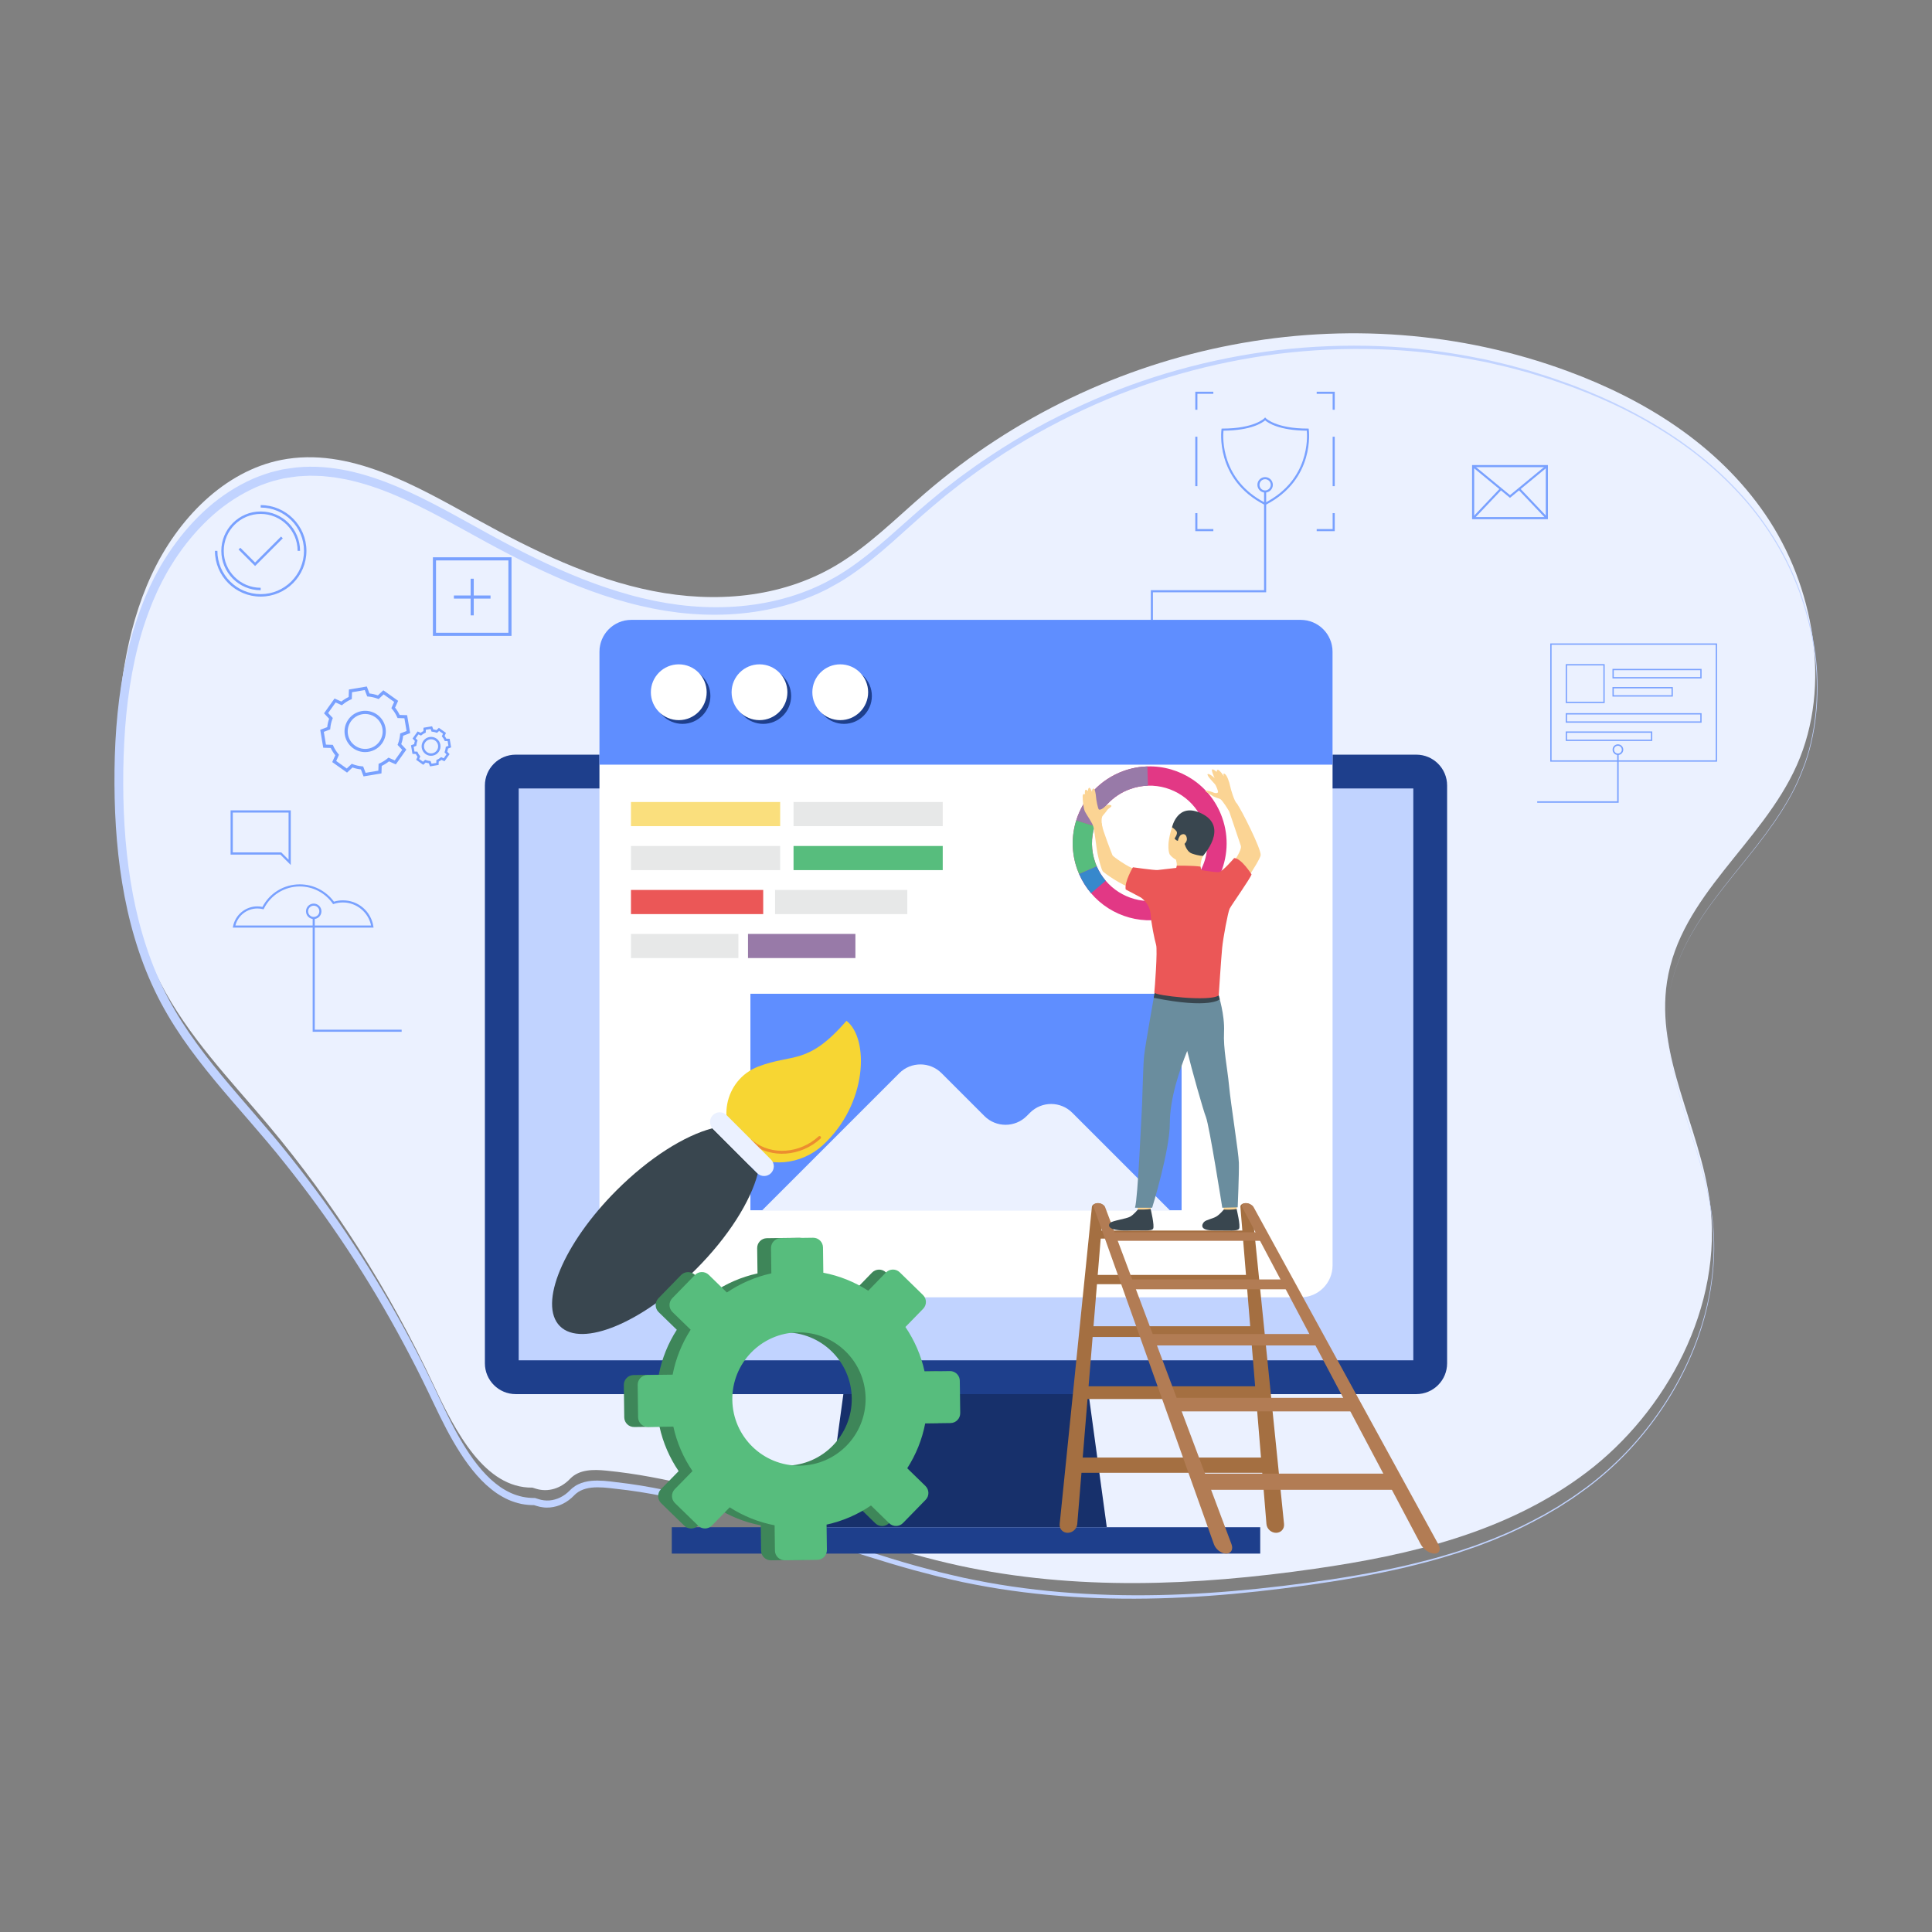 <svg width="230" height="230" viewBox="0 0 230 230" fill="none" xmlns="http://www.w3.org/2000/svg">
<rect x="0" y="0" width="230" height="230" fill="#808080" stroke="none"/>
<g clip-path="url(#clip0_216_7763)">
<path d="M198.455 116.878C197.089 125.737 202.349 134.109 203.543 143.005C205.234 155.571 198.33 168.115 188.878 175.279C179.427 182.435 167.84 185.132 156.499 186.761C142.418 188.788 128.033 189.4 114.098 186.364C99.965 183.275 86.507 176.48 72.161 175.073C70.662 174.925 68.978 174.903 67.877 176.038C67.87 176.045 67.864 176.053 67.857 176.06C66.776 177.188 65.27 177.674 63.838 177.239L63.387 177.099C57.729 177.173 54.247 170.503 51.641 164.924C46.368 153.662 39.715 143.197 31.916 133.911C27.373 128.501 22.385 123.401 19.082 116.967C15.016 109.051 13.829 99.669 13.902 90.552C13.969 82.961 14.903 75.215 18.027 68.472C21.151 61.721 26.749 56.09 33.468 54.756C41.579 53.157 49.491 57.815 56.867 61.89C63.519 65.56 70.41 68.914 77.726 70.358C85.041 71.803 92.874 71.221 99.44 67.359C103.334 65.067 106.636 61.728 110.118 58.728C131.402 40.392 161.048 34.746 186.61 44.179C195.649 47.511 204.411 52.832 210.168 61.263C215.925 69.687 218.127 81.62 213.902 91.105C209.737 100.457 200.041 106.589 198.455 116.878Z" fill="#EBF1FF"/>
<path d="M198.7 118.538C198.37 120.687 198.432 122.891 198.749 125.035C199.063 127.184 199.612 129.28 200.226 131.344C201.453 135.468 202.97 139.515 203.674 143.811C204.418 148.096 204.081 152.565 202.953 156.73C201.828 160.909 199.916 164.797 197.518 168.239C195.12 171.687 192.215 174.694 188.964 177.135C188.141 177.724 187.331 178.335 186.472 178.865L185.836 179.277C185.626 179.418 185.412 179.55 185.193 179.673L183.89 180.431C182.133 181.394 180.344 182.295 178.503 183.043L177.816 183.334C177.586 183.428 177.353 183.512 177.122 183.602L175.731 184.131L174.326 184.612L173.623 184.851L172.914 185.068C171.031 185.672 169.119 186.159 167.205 186.623C163.368 187.513 159.492 188.18 155.604 188.72C147.834 189.812 139.995 190.477 132.15 190.292C128.23 190.203 124.31 189.908 120.417 189.36C118.469 189.093 116.532 188.741 114.601 188.345C113.631 188.141 112.681 187.906 111.72 187.688L108.853 186.939C101.235 184.838 93.809 182.023 86.233 179.89C82.446 178.828 78.621 177.922 74.751 177.409L73.299 177.237C72.816 177.182 72.328 177.114 71.852 177.086C70.904 177.026 69.941 177.057 69.133 177.451C68.931 177.546 68.747 177.673 68.573 177.812C68.53 177.847 68.491 177.889 68.45 177.926L68.389 177.984C68.37 178.002 68.38 177.99 68.367 178.005L68.317 178.057C68.224 178.147 68.14 178.236 68.025 178.333C67.603 178.708 67.138 178.988 66.635 179.189C66.132 179.381 65.599 179.489 65.063 179.475C64.795 179.476 64.528 179.434 64.265 179.382C63.993 179.317 63.763 179.24 63.528 179.169L63.635 179.184C63.109 179.184 62.582 179.143 62.063 179.038C61.546 178.926 61.037 178.766 60.547 178.554C60.06 178.335 59.591 178.071 59.143 177.772C58.7 177.466 58.277 177.128 57.875 176.764C56.276 175.29 55.032 173.452 53.934 171.56C52.837 169.664 51.913 167.654 50.973 165.699C50.506 164.71 50.014 163.749 49.53 162.779C49.028 161.819 48.541 160.848 48.021 159.899C43.933 152.264 39.184 145.066 33.865 138.435C31.226 135.101 28.354 131.997 25.623 128.701C24.26 127.052 22.934 125.355 21.702 123.565C20.48 121.772 19.347 119.878 18.401 117.882C16.484 113.874 15.262 109.517 14.539 105.087C13.816 100.652 13.58 96.147 13.633 91.66C13.688 87.177 14.074 82.666 15.04 78.277C15.517 76.083 16.163 73.928 16.98 71.853C17.084 71.594 17.182 71.332 17.291 71.077L17.627 70.313L17.795 69.931C17.863 69.781 17.918 69.679 17.98 69.551L18.34 68.817C18.585 68.328 18.871 67.838 19.136 67.35C19.427 66.883 19.702 66.404 20.007 65.948C21.216 64.117 22.611 62.434 24.176 60.964C25.737 59.49 27.495 58.267 29.375 57.342C30.311 56.867 31.295 56.517 32.287 56.211C32.536 56.141 32.79 56.087 33.041 56.025L33.419 55.935L33.608 55.889C33.68 55.874 33.681 55.877 33.721 55.87L33.815 55.856C34.315 55.788 34.802 55.697 35.312 55.646C37.399 55.444 39.438 55.621 41.45 56.047C45.471 56.907 49.225 58.709 52.848 60.639C54.663 61.607 56.451 62.623 58.247 63.605C60.042 64.585 61.849 65.537 63.679 66.426C67.337 68.205 71.09 69.746 74.953 70.815C75.918 71.083 76.891 71.313 77.868 71.518C78.344 71.617 78.852 71.701 79.343 71.793L80.814 72.008C82.788 72.254 84.777 72.344 86.759 72.255C90.719 72.078 94.672 71.171 98.276 69.34C98.717 69.098 99.169 68.857 99.602 68.611L100.261 68.21L100.898 67.796C101.747 67.228 102.574 66.613 103.384 65.969C105.005 64.683 106.559 63.282 108.126 61.888C108.912 61.192 109.692 60.494 110.504 59.819C111.313 59.158 112.099 58.473 112.939 57.844L114.181 56.883L115.446 55.966C116.284 55.344 117.15 54.774 118.012 54.195C121.466 51.894 125.091 49.918 128.813 48.219C136.257 44.809 144.146 42.644 152.139 41.677C156.138 41.214 160.166 41.054 164.183 41.208C168.201 41.355 172.206 41.863 176.158 42.665C177.15 42.848 178.129 43.102 179.112 43.331C180.094 43.565 181.064 43.857 182.041 44.117C183.006 44.427 183.979 44.706 184.937 45.042C185.892 45.383 186.858 45.703 187.801 46.082C191.595 47.547 195.283 49.37 198.751 51.627C202.22 53.877 205.431 56.637 208.19 59.887C210.92 63.157 213.163 66.966 214.557 71.163C215.26 73.254 215.78 75.421 216.089 77.628C216.396 79.836 216.449 82.084 216.273 84.306C216.088 86.526 215.671 88.732 214.943 90.816C214.555 91.843 214.162 92.875 213.665 93.844C213.179 94.822 212.63 95.758 212.048 96.666C209.715 100.307 206.839 103.447 204.267 106.865C202.982 108.574 201.769 110.36 200.774 112.297C199.787 114.235 199.047 116.339 198.7 118.538ZM198.7 118.538C199.042 116.338 199.779 114.231 200.763 112.29C201.754 110.349 202.965 108.559 204.247 106.846C206.814 103.421 209.684 100.274 212.006 96.632C212.586 95.725 213.132 94.788 213.615 93.814C214.11 92.844 214.498 91.816 214.883 90.79C215.604 88.711 216.016 86.511 216.197 84.298C216.368 82.083 216.31 79.842 216 77.642C215.688 75.444 215.166 73.285 214.461 71.203C213.064 67.025 210.824 63.237 208.096 59.984C205.341 56.753 202.136 54.01 198.673 51.775C196.942 50.655 195.157 49.64 193.329 48.73C191.5 47.819 189.63 47.023 187.735 46.297C186.789 45.923 185.83 45.612 184.874 45.277C183.917 44.948 182.945 44.676 181.982 44.373C181.007 44.12 180.039 43.834 179.058 43.607C178.077 43.384 177.1 43.137 176.111 42.961C172.168 42.185 168.176 41.703 164.173 41.581C160.171 41.453 156.162 41.636 152.184 42.122C144.233 43.132 136.398 45.334 129.018 48.767C125.328 50.478 121.739 52.462 118.321 54.767C117.469 55.346 116.612 55.918 115.784 56.539L114.534 57.457L113.311 58.413C112.489 59.035 111.699 59.732 110.895 60.396C110.104 61.06 109.324 61.766 108.545 62.463C106.988 63.865 105.431 65.284 103.793 66.599C102.974 67.257 102.136 67.888 101.269 68.475L100.61 68.908L99.951 69.314C99.493 69.579 99.041 69.823 98.585 70.077C94.889 71.982 90.841 72.934 86.795 73.139C84.769 73.243 82.739 73.162 80.724 72.924L79.211 72.711C78.713 72.621 78.228 72.545 77.718 72.442C76.722 72.239 75.731 72.012 74.749 71.745C70.815 70.689 67.013 69.129 63.319 67.344C61.472 66.452 59.651 65.498 57.844 64.516C56.038 63.535 54.252 62.525 52.448 61.568C48.848 59.66 45.155 57.907 41.273 57.088C40.788 56.99 40.301 56.917 39.815 56.83C39.327 56.765 38.837 56.729 38.349 56.675C37.86 56.646 37.37 56.649 36.88 56.633C36.394 56.642 35.915 56.688 35.432 56.711C34.944 56.76 34.441 56.854 33.946 56.924L33.853 56.938C33.831 56.941 33.77 56.949 33.781 56.95L33.602 56.993L33.245 57.08C33.007 57.139 32.767 57.19 32.531 57.257C31.592 57.55 30.66 57.883 29.771 58.337C27.987 59.221 26.31 60.391 24.816 61.807C23.32 63.219 21.981 64.84 20.821 66.605C20.528 67.044 20.265 67.507 19.985 67.956C19.734 68.424 19.472 68.869 19.23 69.354L18.871 70.088C18.815 70.206 18.743 70.345 18.7 70.444L18.538 70.814L18.214 71.552C18.108 71.8 18.015 72.054 17.915 72.304C17.127 74.315 16.504 76.407 16.043 78.547C15.577 80.686 15.251 82.865 15.033 85.059C14.82 87.257 14.715 89.458 14.678 91.679C14.617 96.102 14.842 100.541 15.543 104.885C16.24 109.221 17.431 113.479 19.275 117.357C20.196 119.309 21.288 121.142 22.483 122.905C23.686 124.661 24.989 126.337 26.336 127.973C29.034 131.244 31.913 134.369 34.57 137.739C39.915 144.433 44.684 151.694 48.788 159.393C49.309 160.349 49.798 161.327 50.298 162.298C50.782 163.281 51.276 164.26 51.737 165.248C52.677 167.229 53.572 169.201 54.637 171.064C55.697 172.917 56.894 174.691 58.385 176.08C58.759 176.422 59.151 176.738 59.557 177.023C59.968 177.301 60.396 177.543 60.837 177.745C61.281 177.941 61.739 178.087 62.206 178.191C62.674 178.289 63.15 178.328 63.627 178.333L63.686 178.333L63.735 178.348C63.971 178.422 64.21 178.5 64.417 178.551C64.635 178.594 64.855 178.632 65.077 178.632C65.521 178.647 65.966 178.559 66.389 178.401C66.808 178.238 67.215 177.993 67.559 177.691C67.641 177.626 67.736 177.528 67.828 177.44C67.832 177.436 67.868 177.4 67.845 177.423C67.853 177.413 67.886 177.379 67.891 177.376L67.971 177.302C68.024 177.253 68.075 177.201 68.13 177.156C68.353 176.978 68.59 176.82 68.839 176.703C69.845 176.228 70.904 176.225 71.897 176.289C72.398 176.321 72.882 176.393 73.372 176.452L74.839 176.634C78.746 177.176 82.593 178.112 86.392 179.202C93.991 181.391 101.399 184.25 108.977 186.388L111.823 187.15C112.779 187.373 113.74 187.616 114.692 187.823C116.611 188.228 118.537 188.59 120.475 188.867C124.348 189.436 128.251 189.753 132.16 189.866C139.979 190.097 147.806 189.481 155.574 188.438C159.46 187.922 163.332 187.279 167.167 186.414C169.079 185.961 170.991 185.491 172.871 184.894L173.579 184.679L174.28 184.442L175.683 183.966L177.072 183.441C177.303 183.352 177.536 183.268 177.765 183.175L178.451 182.887C180.29 182.145 182.075 181.25 183.829 180.294L185.13 179.54C185.348 179.418 185.562 179.287 185.771 179.148L186.405 178.739C187.26 178.214 188.072 177.604 188.896 177.017C192.137 174.596 195.042 171.602 197.439 168.17C199.837 164.743 201.751 160.869 202.882 156.704C204.014 152.553 204.359 148.098 203.625 143.82C202.931 139.53 201.422 135.48 200.203 131.351C199.592 129.285 199.047 127.187 198.736 125.036C198.424 122.891 198.366 120.686 198.7 118.538Z" fill="#C1D3FF"/>
<path d="M150.609 60.132L150.553 60.103C144.606 57.067 145.405 51.187 145.413 51.128L145.429 51.021H145.537C149.318 51.021 150.507 49.803 150.518 49.79L150.61 49.693L150.702 49.791C150.713 49.803 151.901 51.021 155.682 51.021H155.79L155.806 51.128C155.814 51.187 156.613 57.067 150.666 60.103L150.609 60.132ZM145.65 51.271C145.574 52.068 145.324 57.115 150.609 59.851C155.896 57.115 155.645 52.068 155.57 51.271C152.287 51.251 150.951 50.336 150.609 50.046C150.268 50.336 148.932 51.251 145.65 51.271Z" fill="#79A1FF"/>
<path d="M137.253 84.231H137.003V70.261H150.484V58.513H150.735V70.512H137.253V84.231Z" fill="#79A1FF"/>
<path d="M158.899 63.234H156.749V62.983H158.648V61.086H158.899V63.234Z" fill="#79A1FF"/>
<path d="M144.446 63.234H142.296V61.086H142.547V62.983H144.446V63.234Z" fill="#79A1FF"/>
<path d="M142.548 48.782H142.297V46.633H144.445V46.883H142.548V48.782Z" fill="#79A1FF"/>
<path d="M158.899 48.781H158.648V46.884H156.749V46.634H158.899V48.781Z" fill="#79A1FF"/>
<path d="M158.899 51.991H158.648V57.877H158.899V51.991Z" fill="#79A1FF"/>
<path d="M142.547 51.991H142.296V57.877H142.547V51.991Z" fill="#79A1FF"/>
<path d="M150.609 58.638C150.102 58.638 149.69 58.225 149.69 57.718C149.69 57.211 150.102 56.798 150.609 56.798C151.117 56.798 151.529 57.211 151.529 57.718C151.529 58.225 151.117 58.638 150.609 58.638ZM150.609 57.049C150.241 57.049 149.94 57.349 149.94 57.718C149.94 58.087 150.241 58.387 150.609 58.387C150.979 58.387 151.279 58.087 151.279 57.718C151.279 57.349 150.979 57.049 150.609 57.049Z" fill="#79A1FF"/>
<path d="M184.274 61.808H175.247V55.364H184.274V61.808ZM175.498 61.557H184.023V55.615H175.498V61.557Z" fill="#79A1FF"/>
<path d="M179.761 59.267L175.293 55.586L175.453 55.393L179.761 58.943L184.069 55.393L184.228 55.586L179.761 59.267Z" fill="#79A1FF"/>
<path d="M180.994 58.176L180.812 58.348L184.052 61.763L184.234 61.591L180.994 58.176Z" fill="#79A1FF"/>
<path d="M178.526 58.189L175.289 61.606L175.47 61.779L178.708 58.361L178.526 58.189Z" fill="#79A1FF"/>
<path d="M44.471 110.433H27.714L27.743 110.284C28.012 108.903 29.23 107.901 30.639 107.901C30.842 107.901 31.045 107.923 31.243 107.964C32.116 106.305 33.812 105.279 35.693 105.279C37.296 105.279 38.807 106.048 39.754 107.341C40.099 107.236 40.458 107.183 40.822 107.183C42.645 107.183 44.171 108.489 44.449 110.288L44.471 110.433ZM28.023 110.182H44.176C43.861 108.605 42.444 107.434 40.822 107.434C40.454 107.434 40.092 107.492 39.745 107.607L39.657 107.636L39.603 107.56C38.707 106.289 37.246 105.529 35.693 105.529C33.875 105.529 32.238 106.539 31.422 108.164L31.377 108.254L31.28 108.23C31.072 108.178 30.856 108.152 30.639 108.152C29.401 108.152 28.325 108.997 28.023 110.182Z" fill="#79A1FF"/>
<path d="M47.816 122.832H37.222V109.284H37.473V122.581H47.816V122.832Z" fill="#79A1FF"/>
<path d="M37.348 109.41C36.84 109.41 36.428 108.997 36.428 108.49C36.428 107.982 36.84 107.57 37.348 107.57C37.855 107.57 38.267 107.982 38.267 108.49C38.268 108.997 37.855 109.41 37.348 109.41ZM37.348 107.82C36.978 107.82 36.678 108.12 36.678 108.489C36.678 108.858 36.978 109.159 37.348 109.159C37.717 109.159 38.017 108.858 38.017 108.489C38.017 108.12 37.717 107.82 37.348 107.82Z" fill="#79A1FF"/>
<path d="M60.894 75.703H51.535V66.344H60.894V75.703ZM51.906 75.332H60.523V66.716H51.906V75.332Z" fill="#79A1FF"/>
<path d="M56.4 68.895H56.029V73.258H56.4V68.895Z" fill="#79A1FF"/>
<path d="M58.396 70.891H54.034V71.262H58.396V70.891Z" fill="#79A1FF"/>
<path d="M51.194 91.237L51.051 90.865C50.923 90.848 50.798 90.82 50.676 90.779L50.386 91.052L49.542 90.451L49.704 90.087C49.626 89.985 49.558 89.876 49.5 89.761L49.101 89.748L48.929 88.727L49.302 88.584C49.318 88.456 49.347 88.331 49.388 88.209L49.115 87.919L49.716 87.075L50.08 87.237C50.182 87.159 50.291 87.091 50.406 87.033L50.418 86.634L51.44 86.463L51.583 86.835C51.71 86.852 51.836 86.88 51.958 86.921L52.249 86.648L53.093 87.249L52.93 87.613C53.008 87.715 53.076 87.824 53.134 87.939L53.533 87.951L53.705 88.973L53.333 89.115C53.315 89.243 53.287 89.369 53.246 89.491L53.52 89.781L52.918 90.626L52.554 90.463C52.453 90.541 52.344 90.609 52.229 90.667L52.216 91.066L51.194 91.237ZM50.61 90.45L50.693 90.482C50.844 90.54 51.003 90.577 51.166 90.59L51.255 90.598L51.377 90.917L51.938 90.823L51.949 90.481L52.031 90.445C52.179 90.378 52.317 90.292 52.441 90.188L52.509 90.13L52.822 90.269L53.151 89.806L52.917 89.556L52.949 89.473C53.008 89.323 53.044 89.163 53.058 89.001L53.066 88.912L53.384 88.79L53.29 88.229L52.948 88.218L52.912 88.136C52.846 87.988 52.759 87.85 52.655 87.726L52.597 87.657L52.737 87.345L52.273 87.015L52.024 87.249L51.941 87.217C51.789 87.159 51.63 87.123 51.468 87.109L51.38 87.101L51.257 86.782L50.696 86.876L50.685 87.218L50.604 87.255C50.455 87.321 50.317 87.407 50.193 87.512L50.125 87.569L49.812 87.43L49.483 87.894L49.717 88.143L49.684 88.226C49.627 88.377 49.59 88.536 49.576 88.699L49.569 88.787L49.249 88.91L49.344 89.471L49.686 89.482L49.722 89.563C49.788 89.712 49.875 89.85 49.98 89.974L50.037 90.043L49.898 90.355L50.361 90.684L50.61 90.45ZM51.314 89.976C51.082 89.976 50.856 89.905 50.664 89.768C50.158 89.408 50.039 88.703 50.399 88.197C50.759 87.691 51.464 87.572 51.97 87.932C52.215 88.107 52.378 88.366 52.427 88.663C52.477 88.959 52.409 89.258 52.234 89.503C52.06 89.748 51.801 89.91 51.504 89.96C51.441 89.971 51.377 89.976 51.314 89.976ZM51.318 88.009C51.055 88.009 50.795 88.132 50.632 88.362C50.501 88.545 50.45 88.768 50.488 88.99C50.525 89.211 50.646 89.405 50.829 89.535C51.012 89.665 51.235 89.716 51.457 89.679C51.678 89.642 51.873 89.521 52.002 89.338C52.133 89.155 52.184 88.932 52.147 88.71C52.109 88.489 51.988 88.295 51.805 88.165C51.657 88.059 51.487 88.009 51.318 88.009ZM43.28 92.429L42.961 91.597C42.62 91.559 42.285 91.483 41.963 91.369L41.314 91.978L39.552 90.724L39.915 89.912C39.702 89.644 39.519 89.353 39.371 89.043L38.482 89.015L38.122 86.882L38.954 86.564C38.992 86.223 39.069 85.888 39.182 85.565L38.574 84.917L39.827 83.155L40.64 83.518C40.907 83.304 41.199 83.122 41.509 82.974L41.537 82.084L43.669 81.725L43.987 82.556C44.328 82.595 44.663 82.671 44.986 82.785L45.635 82.176L47.397 83.43L47.034 84.242C47.247 84.51 47.429 84.801 47.578 85.112L48.467 85.139L48.827 87.272L47.995 87.59C47.957 87.932 47.88 88.266 47.766 88.589L48.375 89.238L47.121 91L46.309 90.637C46.042 90.85 45.751 91.033 45.441 91.181L45.413 92.07L43.28 92.429ZM41.875 90.93L41.986 90.972C42.347 91.111 42.726 91.197 43.113 91.231L43.232 91.241L43.523 92.003L45.042 91.747L45.068 90.932L45.176 90.883C45.531 90.725 45.861 90.519 46.157 90.269L46.248 90.193L46.992 90.525L47.885 89.27L47.328 88.676L47.37 88.565C47.508 88.204 47.596 87.825 47.629 87.438L47.639 87.319L48.401 87.027L48.145 85.509L47.329 85.483L47.281 85.374C47.123 85.019 46.916 84.689 46.668 84.394L46.591 84.303L46.923 83.559L45.669 82.666L45.074 83.224L44.963 83.181C44.602 83.043 44.223 82.956 43.836 82.923L43.717 82.913L43.426 82.151L41.907 82.407L41.881 83.222L41.772 83.271C41.418 83.429 41.087 83.635 40.792 83.884L40.7 83.961L39.956 83.629L39.064 84.883L39.621 85.477L39.578 85.588C39.44 85.949 39.353 86.329 39.32 86.716L39.31 86.834L38.549 87.126L38.804 88.644L39.62 88.67L39.668 88.779C39.826 89.133 40.033 89.463 40.282 89.759L40.358 89.851L40.026 90.594L41.28 91.487L41.875 90.93ZM43.471 89.535C42.977 89.535 42.48 89.388 42.048 89.081C40.943 88.294 40.684 86.756 41.47 85.651C42.257 84.546 43.795 84.287 44.9 85.073C46.005 85.859 46.265 87.398 45.478 88.503C44.999 89.176 44.24 89.535 43.471 89.535ZM43.477 84.998C42.827 84.998 42.185 85.302 41.78 85.871C41.458 86.324 41.332 86.875 41.424 87.422C41.516 87.97 41.816 88.449 42.269 88.771C43.203 89.436 44.504 89.217 45.169 88.283C45.491 87.83 45.617 87.279 45.525 86.732C45.432 86.184 45.133 85.705 44.68 85.383C44.315 85.123 43.894 84.998 43.477 84.998Z" fill="#79A1FF"/>
<path d="M31.034 71.024C28.031 71.024 25.588 68.581 25.588 65.578H25.88C25.88 68.42 28.192 70.732 31.034 70.732C33.876 70.732 36.188 68.42 36.188 65.578C36.188 62.736 33.876 60.424 31.034 60.424V60.132C34.036 60.132 36.48 62.575 36.48 65.578C36.48 68.581 34.036 71.024 31.034 71.024ZM31.034 70.266C28.448 70.266 26.346 68.163 26.346 65.578C26.346 62.992 28.449 60.889 31.034 60.889C33.619 60.889 35.722 62.992 35.722 65.578H35.43C35.43 63.153 33.458 61.181 31.034 61.181C28.609 61.181 26.637 63.153 26.637 65.578C26.637 68.002 28.609 69.974 31.034 69.974V70.266H31.034Z" fill="#79A1FF"/>
<path d="M30.367 67.382L28.402 65.418L28.609 65.211L30.367 66.969L33.459 63.877L33.665 64.083L30.367 67.382Z" fill="#79A1FF"/>
<path d="M34.616 102.978L33.377 101.738H27.451V96.473H34.616V102.978ZM27.714 101.476H33.486L34.354 102.344V96.735H27.714V101.476Z" fill="#79A1FF"/>
<path d="M192.697 95.567H183.001V95.394H192.523V89.763H192.697V95.567Z" fill="#79A1FF"/>
<path d="M191.033 83.7H186.397V79.064H191.033V83.7ZM186.551 83.545H190.878V79.219H186.551V83.545Z" fill="#79A1FF"/>
<path d="M202.57 80.764H191.96V79.63H202.57V80.764ZM192.114 80.609H202.416V79.785H192.114V80.609Z" fill="#79A1FF"/>
<path d="M202.57 86.034H186.397V84.901H202.57V86.034ZM186.551 85.879H202.416V85.055H186.551V85.879Z" fill="#79A1FF"/>
<path d="M196.699 88.21H186.397V87.077H196.699V88.21ZM186.551 88.055H196.544V87.231H186.551V88.055Z" fill="#79A1FF"/>
<path d="M199.145 82.925H191.96V81.792H199.145V82.925ZM192.114 82.771H198.991V81.947H192.114V82.771Z" fill="#79A1FF"/>
<path d="M204.412 90.674H184.555V76.6H204.412V90.674ZM184.71 90.52H204.257V76.754H184.71V90.52Z" fill="#79A1FF"/>
<path d="M192.61 89.88C192.26 89.88 191.974 89.595 191.974 89.244C191.974 88.894 192.26 88.608 192.61 88.608C192.961 88.608 193.246 88.893 193.246 89.244C193.246 89.595 192.961 89.88 192.61 89.88ZM192.61 88.781C192.355 88.781 192.147 88.989 192.147 89.244C192.147 89.499 192.355 89.707 192.61 89.707C192.865 89.707 193.073 89.499 193.073 89.244C193.073 88.989 192.865 88.781 192.61 88.781Z" fill="#79A1FF"/>
<path d="M131.761 181.812H98.239L103.295 144.758H126.705L131.761 181.812Z" fill="#17306B"/>
<path d="M172.275 93.511V162.295C172.275 164.322 170.633 165.966 168.606 165.966H61.395C59.367 165.966 57.725 164.322 57.725 162.295V93.511C57.725 91.484 59.367 89.84 61.395 89.84H168.606C170.633 89.84 172.275 91.484 172.275 93.511Z" fill="#1E3F8C"/>
<path d="M168.251 93.864H61.749V161.942H168.251V93.864Z" fill="#C1D3FF"/>
<path d="M150.026 181.812H79.975V184.953H150.026V181.812Z" fill="#1E3F8C"/>
<path d="M158.638 77.588V150.647C158.638 152.741 156.94 154.442 154.843 154.442H110.326H75.155C73.061 154.442 71.362 152.744 71.362 150.647V77.588C71.362 75.491 73.064 73.792 75.158 73.792H154.843C156.94 73.792 158.638 75.491 158.638 77.588Z" fill="white"/>
<path d="M158.638 77.588V91.028H71.362V77.585C71.362 75.491 73.06 73.792 75.154 73.792H154.842C156.94 73.792 158.638 75.491 158.638 77.588Z" fill="#5F8EFF"/>
<path d="M81.25 86.175C83.084 86.175 84.571 84.689 84.571 82.854C84.571 81.02 83.084 79.533 81.25 79.533C79.415 79.533 77.928 81.02 77.928 82.854C77.928 84.689 79.415 86.175 81.25 86.175Z" fill="#1E3F8C"/>
<path d="M90.861 86.175C92.696 86.175 94.183 84.689 94.183 82.854C94.183 81.02 92.696 79.533 90.861 79.533C89.027 79.533 87.54 81.02 87.54 82.854C87.54 84.689 89.027 86.175 90.861 86.175Z" fill="#1E3F8C"/>
<path d="M100.473 86.175C102.307 86.175 103.794 84.689 103.794 82.854C103.794 81.02 102.307 79.533 100.473 79.533C98.638 79.533 97.151 81.02 97.151 82.854C97.151 84.689 98.638 86.175 100.473 86.175Z" fill="#1E3F8C"/>
<path d="M80.805 85.731C82.64 85.731 84.127 84.244 84.127 82.41C84.127 80.575 82.64 79.088 80.805 79.088C78.971 79.088 77.484 80.575 77.484 82.41C77.484 84.244 78.971 85.731 80.805 85.731Z" fill="white"/>
<path d="M90.417 85.731C92.251 85.731 93.738 84.244 93.738 82.41C93.738 80.575 92.251 79.088 90.417 79.088C88.582 79.088 87.095 80.575 87.095 82.41C87.095 84.244 88.582 85.731 90.417 85.731Z" fill="white"/>
<path d="M100.028 85.731C101.863 85.731 103.35 84.244 103.35 82.41C103.35 80.575 101.863 79.088 100.028 79.088C98.194 79.088 96.707 80.575 96.707 82.41C96.707 84.244 98.194 85.731 100.028 85.731Z" fill="white"/>
<path d="M140.665 118.305H89.335V144.079H140.665V118.305Z" fill="#5F8EFF"/>
<path d="M139.261 144.079H90.739L107.06 127.759C108.448 126.37 110.701 126.37 112.09 127.759L117.194 132.863C118.583 134.251 120.836 134.251 122.224 132.863L122.619 132.468C124.008 131.079 126.261 131.079 127.649 132.468L139.261 144.079Z" fill="#EBF1FF"/>
<path d="M147.838 143.358C147.722 143.436 147.656 143.545 147.665 143.665L150.768 181.431C150.815 182.007 151.327 182.478 151.912 182.478C152.495 182.478 152.921 182.007 152.862 181.431L149.024 143.665C148.999 143.425 148.677 143.232 148.305 143.232C148.119 143.232 147.954 143.28 147.838 143.358ZM129.99 143.665L126.151 181.431C126.093 182.007 126.518 182.478 127.101 182.478C127.686 182.478 128.198 182.007 128.245 181.431L131.348 143.665C131.368 143.425 131.081 143.232 130.708 143.232C130.522 143.232 130.349 143.28 130.219 143.358C130.089 143.436 130.002 143.545 129.99 143.665Z" fill="#A46F41"/>
<path d="M130.005 146.494H148.302C148.692 146.494 149.029 146.706 149.055 146.97C149.081 147.235 148.782 147.452 148.386 147.452H129.912L130.005 146.494ZM129.49 151.775H148.765C149.184 151.775 149.547 152.019 149.576 152.323C149.606 152.628 149.286 152.878 148.862 152.878H129.383L129.49 151.775ZM128.895 157.885H149.302C149.753 157.885 150.147 158.169 150.181 158.523C150.216 158.878 149.873 159.169 149.414 159.169H128.77L128.895 157.885ZM128.198 165.036H149.929C150.419 165.036 150.848 165.371 150.889 165.788C150.93 166.208 150.559 166.551 150.062 166.551H128.05L128.198 165.036ZM127.371 173.52H150.673C151.208 173.52 151.682 173.92 151.73 174.419C151.779 174.922 151.377 175.333 150.832 175.333H127.194L127.371 173.52Z" fill="#A46F41"/>
<path d="M147.899 143.366C147.821 143.449 147.806 143.564 147.874 143.692L169.133 183.841C169.457 184.453 170.195 184.953 170.78 184.953C171.363 184.953 171.562 184.453 171.227 183.841L149.232 143.692C149.093 143.437 148.678 143.231 148.305 143.231C148.119 143.231 147.977 143.283 147.899 143.366ZM130.198 143.692L144.516 183.841C144.734 184.453 145.386 184.954 145.969 184.954C146.554 184.954 146.839 184.453 146.61 183.841L131.556 143.692C131.461 143.437 131.082 143.231 130.708 143.231C130.522 143.231 130.372 143.283 130.28 143.366C130.187 143.449 130.153 143.564 130.198 143.692Z" fill="#B27C54"/>
<path d="M131.574 146.7H149.871C150.261 146.7 150.7 146.925 150.852 147.206C151.005 147.487 150.81 147.717 150.415 147.717H131.94L131.574 146.7ZM133.598 152.314H152.873C153.291 152.314 153.771 152.573 153.947 152.896C154.124 153.221 153.924 153.486 153.499 153.486H134.02L133.598 152.314ZM135.939 158.809H156.346C156.798 158.809 157.327 159.111 157.532 159.487C157.738 159.865 157.534 160.174 157.076 160.174H136.432L135.939 158.809ZM138.681 166.412H160.411C160.901 166.412 161.492 166.767 161.733 167.21C161.975 167.656 161.77 168.021 161.272 168.021H139.261L138.681 166.412ZM141.932 175.431H165.234C165.77 175.431 166.435 175.856 166.723 176.386C167.014 176.921 166.81 177.358 166.264 177.358H142.626L141.932 175.431Z" fill="#B27C54"/>
<path d="M145.49 97.314C144.119 93.479 140.454 91.124 136.591 91.24C135.656 91.268 134.71 91.441 133.781 91.773C130.967 92.78 128.95 95.02 128.121 97.668C127.547 99.503 127.543 101.533 128.241 103.483C128.31 103.677 128.385 103.867 128.466 104.054C128.833 104.898 129.314 105.662 129.886 106.334C132.283 109.152 136.26 110.342 139.95 109.023C144.713 107.319 147.194 102.077 145.49 97.314ZM139.178 106.865C136.411 107.854 133.43 106.961 131.632 104.848C131.204 104.345 130.843 103.772 130.568 103.139C130.507 102.999 130.451 102.856 130.399 102.711C129.876 101.249 129.879 99.726 130.31 98.351C130.931 96.366 132.443 94.686 134.553 93.932C135.249 93.682 135.959 93.553 136.66 93.531C139.555 93.444 142.303 95.21 143.332 98.085C144.609 101.657 142.749 105.588 139.178 106.865Z" fill="#E23885"/>
<path d="M130.31 98.352L128.121 97.668C128.95 95.02 130.967 92.78 133.781 91.773C134.71 91.441 135.656 91.268 136.591 91.24L136.66 93.532C135.959 93.553 135.249 93.683 134.553 93.932C132.443 94.686 130.931 96.366 130.31 98.352Z" fill="#987AA8"/>
<path d="M130.568 103.139L128.466 104.054C128.385 103.867 128.31 103.677 128.241 103.483C127.543 101.533 127.547 99.503 128.121 97.668L130.31 98.352C129.879 99.727 129.876 101.249 130.399 102.711C130.451 102.856 130.507 102.999 130.568 103.139Z" fill="#57BD7D"/>
<path d="M129.886 106.334C129.314 105.663 128.833 104.898 128.466 104.054L130.568 103.139C130.843 103.773 131.204 104.345 131.632 104.849L129.886 106.334Z" fill="#3788CC"/>
<path d="M139.252 101.715C139.252 101.715 138.74 100.82 139.551 98.422C140.335 96.102 143.051 96.312 143.914 97.798C144.777 99.284 144.486 100.208 143.215 101.885C141.944 103.564 139.779 102.482 139.252 101.715Z" fill="#FBD494"/>
<path d="M145.559 142.982C145.559 142.982 145.693 143.967 145.71 144.115C145.726 144.263 147.205 144.028 147.205 144.028L147.324 142.855C147.324 142.855 145.743 142.844 145.559 142.982Z" fill="#FBD494"/>
<path d="M145.694 143.99C145.694 143.99 145.225 144.584 144.773 144.842C144.32 145.101 143.608 145.203 143.34 145.471C143.147 145.664 142.636 146.497 144.517 146.48C146.398 146.463 147.305 146.598 147.506 146.279C147.708 145.959 147.215 143.923 147.215 143.923C147.215 143.923 146.755 144.053 145.694 143.99Z" fill="#39464F"/>
<path d="M135.325 142.982C135.325 142.982 135.46 143.967 135.477 144.115C135.493 144.263 136.971 144.028 136.971 144.028L137.091 142.855C137.091 142.855 135.51 142.844 135.325 142.982Z" fill="#FBD494"/>
<path d="M135.461 143.99C135.461 143.99 134.993 144.584 134.54 144.842C134.087 145.101 132.42 145.313 132.153 145.581C131.959 145.775 131.638 146.553 134.284 146.48C136.164 146.428 137.072 146.598 137.273 146.279C137.475 145.959 136.982 143.924 136.982 143.924C136.982 143.924 136.398 144.027 135.461 143.99Z" fill="#39464F"/>
<path d="M147.344 143.731L145.509 143.776C145.509 143.776 143.967 133.996 143.568 132.997C143.243 132.185 141.873 127.327 141.336 125.112C140.448 127.3 139.265 130.752 139.265 133.729C139.265 136.956 137.163 143.776 137.163 143.776H135.118C135.472 142.622 135.85 133.241 135.915 132.464C135.982 131.688 136.071 126.921 136.204 125.678C136.338 124.435 137.452 118.21 137.452 118.21C138.199 116.956 145.062 118.454 145.062 118.454C145.062 118.454 145.818 120.809 145.719 122.839C145.618 124.868 146.11 127.089 146.312 129.208C146.535 131.572 147.452 137.166 147.485 138.431C147.519 139.694 147.344 143.731 147.344 143.731Z" fill="#6A8D9E"/>
<path d="M139.994 102.348C139.994 102.348 140.225 103.02 139.994 103.5C139.763 103.979 142.943 103.692 142.943 103.692C142.943 103.692 142.799 102.701 143.215 101.886C143.63 101.07 139.994 102.348 139.994 102.348Z" fill="#FBD494"/>
<path d="M145.208 118.968C145.208 118.968 144.065 120.143 137.349 118.785L137.452 118.209L145.086 118.497L145.208 118.968Z" fill="#39464F"/>
<path d="M139.513 103.655C139.513 103.655 138.338 103.775 138.002 103.839C137.667 103.903 135.408 103.435 134.944 103.387C134.481 103.339 132.504 101.985 132.441 101.825C132.377 101.666 131.239 98.784 131.174 98.16C131.11 97.536 130.066 97.859 130.155 98.288C130.323 99.091 130.538 101.042 130.656 101.607C130.783 102.217 131.125 103.599 131.317 103.77C131.509 103.94 133.288 105.293 135.03 105.868C136.772 106.444 138.083 107.291 138.083 107.291H146.668C146.668 107.291 150.007 102.518 150.079 101.799C150.151 101.08 147.747 96.3 147.267 95.7C146.788 95.101 146.095 95.896 146.095 95.896C146.095 95.896 147.531 100.111 147.723 100.71C147.915 101.31 146.052 103.943 145.54 103.951C145.029 103.959 143.716 103.791 143.133 103.767C142.549 103.743 141.934 103.487 141.934 103.487L139.513 103.655Z" fill="#FBD494"/>
<path d="M135.813 106.843C135.813 106.843 136.864 107.542 136.96 108.741C137.056 109.939 137.439 111.833 137.631 112.48C137.823 113.128 137.463 117.826 137.415 118.161C137.367 118.497 144.058 119.294 145.086 118.497C145.086 118.497 145.374 114.11 145.493 112.864C145.613 111.618 146.188 108.597 146.38 108.189C146.572 107.782 148.897 104.52 148.993 104.091C148.993 104.091 147.79 102.173 146.927 102.149C146.927 102.149 145.557 103.755 145.11 103.827C144.663 103.898 141.924 103.396 141.924 103.392C141.924 103.392 141.625 103.8 140.035 103.32C140.035 103.32 138.142 103.534 137.835 103.573C137.462 103.62 134.87 103.248 134.87 103.248C134.87 103.248 133.83 105.004 134.013 105.89L135.813 106.843Z" fill="#EB5757"/>
<path d="M131.235 98.535C131.235 98.535 131 97.424 131.283 97.105C131.444 96.923 131.83 96.442 131.865 96.372C131.901 96.302 132.316 96.063 132.316 95.948C132.316 95.833 131.909 95.692 131.556 96.019C131.203 96.345 130.982 96.416 130.841 96.381C130.7 96.345 130.497 95.171 130.479 94.88C130.461 94.588 130.349 93.82 130.166 93.873C129.985 93.926 129.993 94.262 129.993 94.262C129.993 94.262 129.782 93.679 129.64 93.794C129.499 93.908 129.516 94.191 129.516 94.191C129.516 94.191 129.251 93.864 129.181 94.103C129.111 94.341 129.181 94.553 129.181 94.553C129.181 94.553 128.907 94.403 128.89 94.773C128.872 95.144 128.969 96.231 129.163 96.619C129.357 97.008 130.085 98.024 130.171 98.421C130.258 98.818 131.235 98.535 131.235 98.535Z" fill="#FBD494"/>
<path d="M146.328 96.584C146.328 96.584 145.53 95.241 145.258 95.121C144.986 95.001 144.603 94.934 144.267 94.694C143.931 94.454 143.488 94.255 143.512 94.175C143.536 94.095 143.931 94.127 144.355 94.31C144.779 94.494 144.964 94.405 145.004 94.309C145.044 94.213 144.779 93.536 144.651 93.377C144.523 93.217 143.612 92.3 143.764 92.165C143.916 92.029 144.507 92.532 144.603 92.636C144.603 92.636 144.132 91.645 144.315 91.597C144.499 91.549 144.843 91.901 144.843 91.901C144.843 91.901 144.803 91.054 145.714 92.429C145.714 92.429 145.522 91.973 145.802 92.125C146.081 92.277 146.353 93.132 146.441 93.563C146.529 93.995 146.927 95.369 147.268 95.701C147.607 96.032 146.328 96.584 146.328 96.584Z" fill="#FBD494"/>
<path d="M143.216 101.886C143.216 101.886 142.795 101.923 141.899 101.614C141.405 101.442 141.163 100.891 141.014 100.461C141.189 100.291 141.315 100.073 141.297 99.861C141.224 99.08 140.611 99.267 140.446 99.542C140.37 99.665 140.274 99.833 140.224 100.105C140.049 100.068 139.907 99.939 139.827 99.818C139.827 99.818 140.263 99.244 140.062 98.967C139.859 98.689 139.529 98.488 139.529 98.488C139.529 98.488 140.159 95.453 143.024 96.836C146.379 98.454 143.216 101.886 143.216 101.886Z" fill="#39464F"/>
<path d="M139.994 103.5L140.095 103.061C140.095 103.061 141.923 103.024 142.92 103.169L143.026 103.693C143.026 103.693 141.748 104.272 139.994 103.5Z" fill="#EB5757"/>
<path d="M92.877 95.477H75.116V98.352H92.877V95.477Z" fill="#FADF7D"/>
<path d="M112.23 95.477H94.469V98.352H112.23V95.477Z" fill="#E7E8E8"/>
<path d="M92.877 100.712H75.116V103.586H92.877V100.712Z" fill="#E7E8E8"/>
<path d="M112.23 100.712H94.469V103.586H112.23V100.712Z" fill="#57BD7D"/>
<path d="M90.858 105.946H75.116V108.821H90.858V105.946Z" fill="#EB5757"/>
<path d="M108.012 105.946H92.27V108.821H108.012V105.946Z" fill="#E7E8E8"/>
<path d="M87.902 111.181H75.116V114.055H87.902V111.181Z" fill="#E7E8E8"/>
<path d="M101.834 111.181H89.048V114.055H101.834V111.181Z" fill="#987AA8"/>
<path d="M97.939 136.347C95.4 138.669 91.394 139.145 88.681 137.03C88.597 136.964 88.514 136.896 88.433 136.826C85.128 133.96 86.183 128.544 90.267 126.973C94.412 125.377 96.135 126.873 100.772 121.523C103.485 123.639 103.303 131.438 97.939 136.347Z" fill="#F7D633"/>
<path d="M89.254 135.957C89.19 135.893 89.185 135.789 89.246 135.719C89.309 135.645 89.419 135.637 89.493 135.7C89.56 135.759 89.629 135.815 89.7 135.87C91.888 137.577 95.219 137.328 97.446 135.291C97.515 135.228 97.622 135.231 97.688 135.297C97.69 135.299 97.692 135.301 97.693 135.303C97.758 135.374 97.754 135.485 97.682 135.55C95.33 137.7 91.806 137.957 89.484 136.147C89.409 136.089 89.336 136.028 89.264 135.966C89.26 135.963 89.257 135.96 89.254 135.957Z" fill="#EC8D2F"/>
<path d="M84.806 134.321C81.517 135.179 77.291 137.815 73.406 141.7C67.076 148.031 64.053 155.273 66.656 157.875C69.258 160.478 76.5 157.455 82.831 151.124C86.716 147.24 89.352 143.014 90.21 139.725L84.806 134.321Z" fill="#39464F"/>
<path d="M91.78 139.664C91.33 140.114 90.6 140.116 90.15 139.666L84.867 134.383C84.642 134.158 84.529 133.86 84.529 133.564C84.529 133.269 84.642 132.975 84.867 132.751C85.317 132.301 86.045 132.301 86.497 132.753L91.78 138.036C92.005 138.26 92.119 138.554 92.119 138.85C92.117 139.143 92.005 139.439 91.78 139.664Z" fill="#EBF1FF"/>
<path d="M112.612 164.376C112.607 163.83 112.224 163.384 111.719 163.264C111.626 163.241 111.528 163.228 111.431 163.231L108.42 163.27C107.999 161.348 107.211 159.56 106.14 157.981L108.249 155.815C108.699 155.359 108.689 154.616 108.228 154.17L105.464 151.471C105.007 151.025 104.267 151.039 103.816 151.497L101.713 153.662C100.106 152.627 98.302 151.889 96.367 151.521L96.328 148.506C96.318 147.864 95.789 147.348 95.147 147.356L91.287 147.405C90.644 147.415 90.132 147.944 90.14 148.586L90.179 151.597C88.254 152.02 86.465 152.803 84.886 153.875L82.726 151.77C82.268 151.324 81.525 151.334 81.079 151.791L78.386 154.555C77.936 155.016 77.95 155.755 78.406 156.201L80.572 158.307C79.54 159.912 78.8 161.721 78.428 163.656L75.417 163.695C74.775 163.705 74.257 164.234 74.265 164.876L74.316 168.736C74.324 169.378 74.855 169.891 75.497 169.883L78.512 169.844C78.933 171.763 79.717 173.554 80.79 175.133L79.396 176.561L78.679 177.292C78.233 177.755 78.243 178.494 78.702 178.944L81.468 181.637C81.927 182.086 82.666 182.073 83.112 181.611L85.221 179.451C86.826 180.481 88.631 181.218 90.567 181.59L90.605 184.602C90.613 185.244 91.144 185.76 91.786 185.752L95.646 185.703C96.287 185.695 96.801 185.164 96.791 184.522L96.752 181.507C98.677 181.089 100.463 180.305 102.041 179.232L104.201 181.338C104.663 181.789 105.402 181.779 105.852 181.317L108.545 178.554C108.997 178.096 108.983 177.356 108.521 176.907L106.356 174.798C107.388 173.191 108.123 171.388 108.495 169.456L111.512 169.417C112.152 169.409 112.67 168.878 112.662 168.236L112.612 164.376ZM93.569 174.488C89.186 174.545 85.59 171.039 85.533 166.657C85.476 162.276 88.982 158.678 93.364 158.621C97.745 158.565 101.343 162.07 101.4 166.452C101.456 170.835 97.951 174.432 93.569 174.488Z" fill="#3E8659"/>
<path d="M114.261 164.369C114.255 163.824 113.872 163.378 113.368 163.257C113.274 163.234 113.177 163.222 113.08 163.224L110.068 163.263C109.647 161.342 108.859 159.553 107.788 157.974L109.897 155.809C110.347 155.352 110.337 154.609 109.876 154.163L107.112 151.465C106.655 151.019 105.916 151.032 105.464 151.491L103.361 153.656C101.754 152.621 99.951 151.883 98.015 151.515L97.976 148.5C97.966 147.858 97.438 147.342 96.795 147.349L92.935 147.399C92.293 147.408 91.78 147.937 91.788 148.58L91.827 151.591C89.902 152.014 88.113 152.796 86.534 153.869L84.375 151.764C83.916 151.318 83.173 151.328 82.727 151.784L80.034 154.549C79.584 155.01 79.598 155.749 80.055 156.195L82.22 158.3C81.188 159.905 80.448 161.714 80.076 163.65L77.065 163.688C76.423 163.698 75.905 164.227 75.913 164.869L75.964 168.73C75.972 169.372 76.503 169.884 77.145 169.876L80.16 169.837C80.581 171.757 81.365 173.547 82.438 175.126L81.044 176.555L80.327 177.286C79.881 177.748 79.891 178.487 80.35 178.937L83.116 181.63C83.575 182.08 84.314 182.067 84.76 181.604L86.869 179.445C88.474 180.474 90.28 181.212 92.215 181.584L92.254 184.595C92.261 185.238 92.792 185.753 93.435 185.746L97.295 185.697C97.935 185.689 98.45 185.158 98.44 184.515L98.401 181.501C100.326 181.083 102.111 180.299 103.69 179.226L105.849 181.331C106.312 181.783 107.051 181.773 107.501 181.311L110.194 178.548C110.646 178.09 110.632 177.35 110.169 176.9L108.004 174.792C109.036 173.185 109.772 171.381 110.144 169.45L113.16 169.411C113.801 169.403 114.318 168.872 114.311 168.23L114.261 164.369ZM95.217 174.482C90.835 174.538 87.238 171.033 87.181 166.651C87.125 162.27 90.63 158.672 95.012 158.615C99.393 158.558 102.991 162.064 103.048 166.446C103.104 170.828 99.599 174.425 95.217 174.482Z" fill="#57BD7D"/>
</g>
<defs>
<clipPath id="clip0_216_7763">
<rect width="230" height="230" fill="white"/>
</clipPath>
</defs>
</svg>
